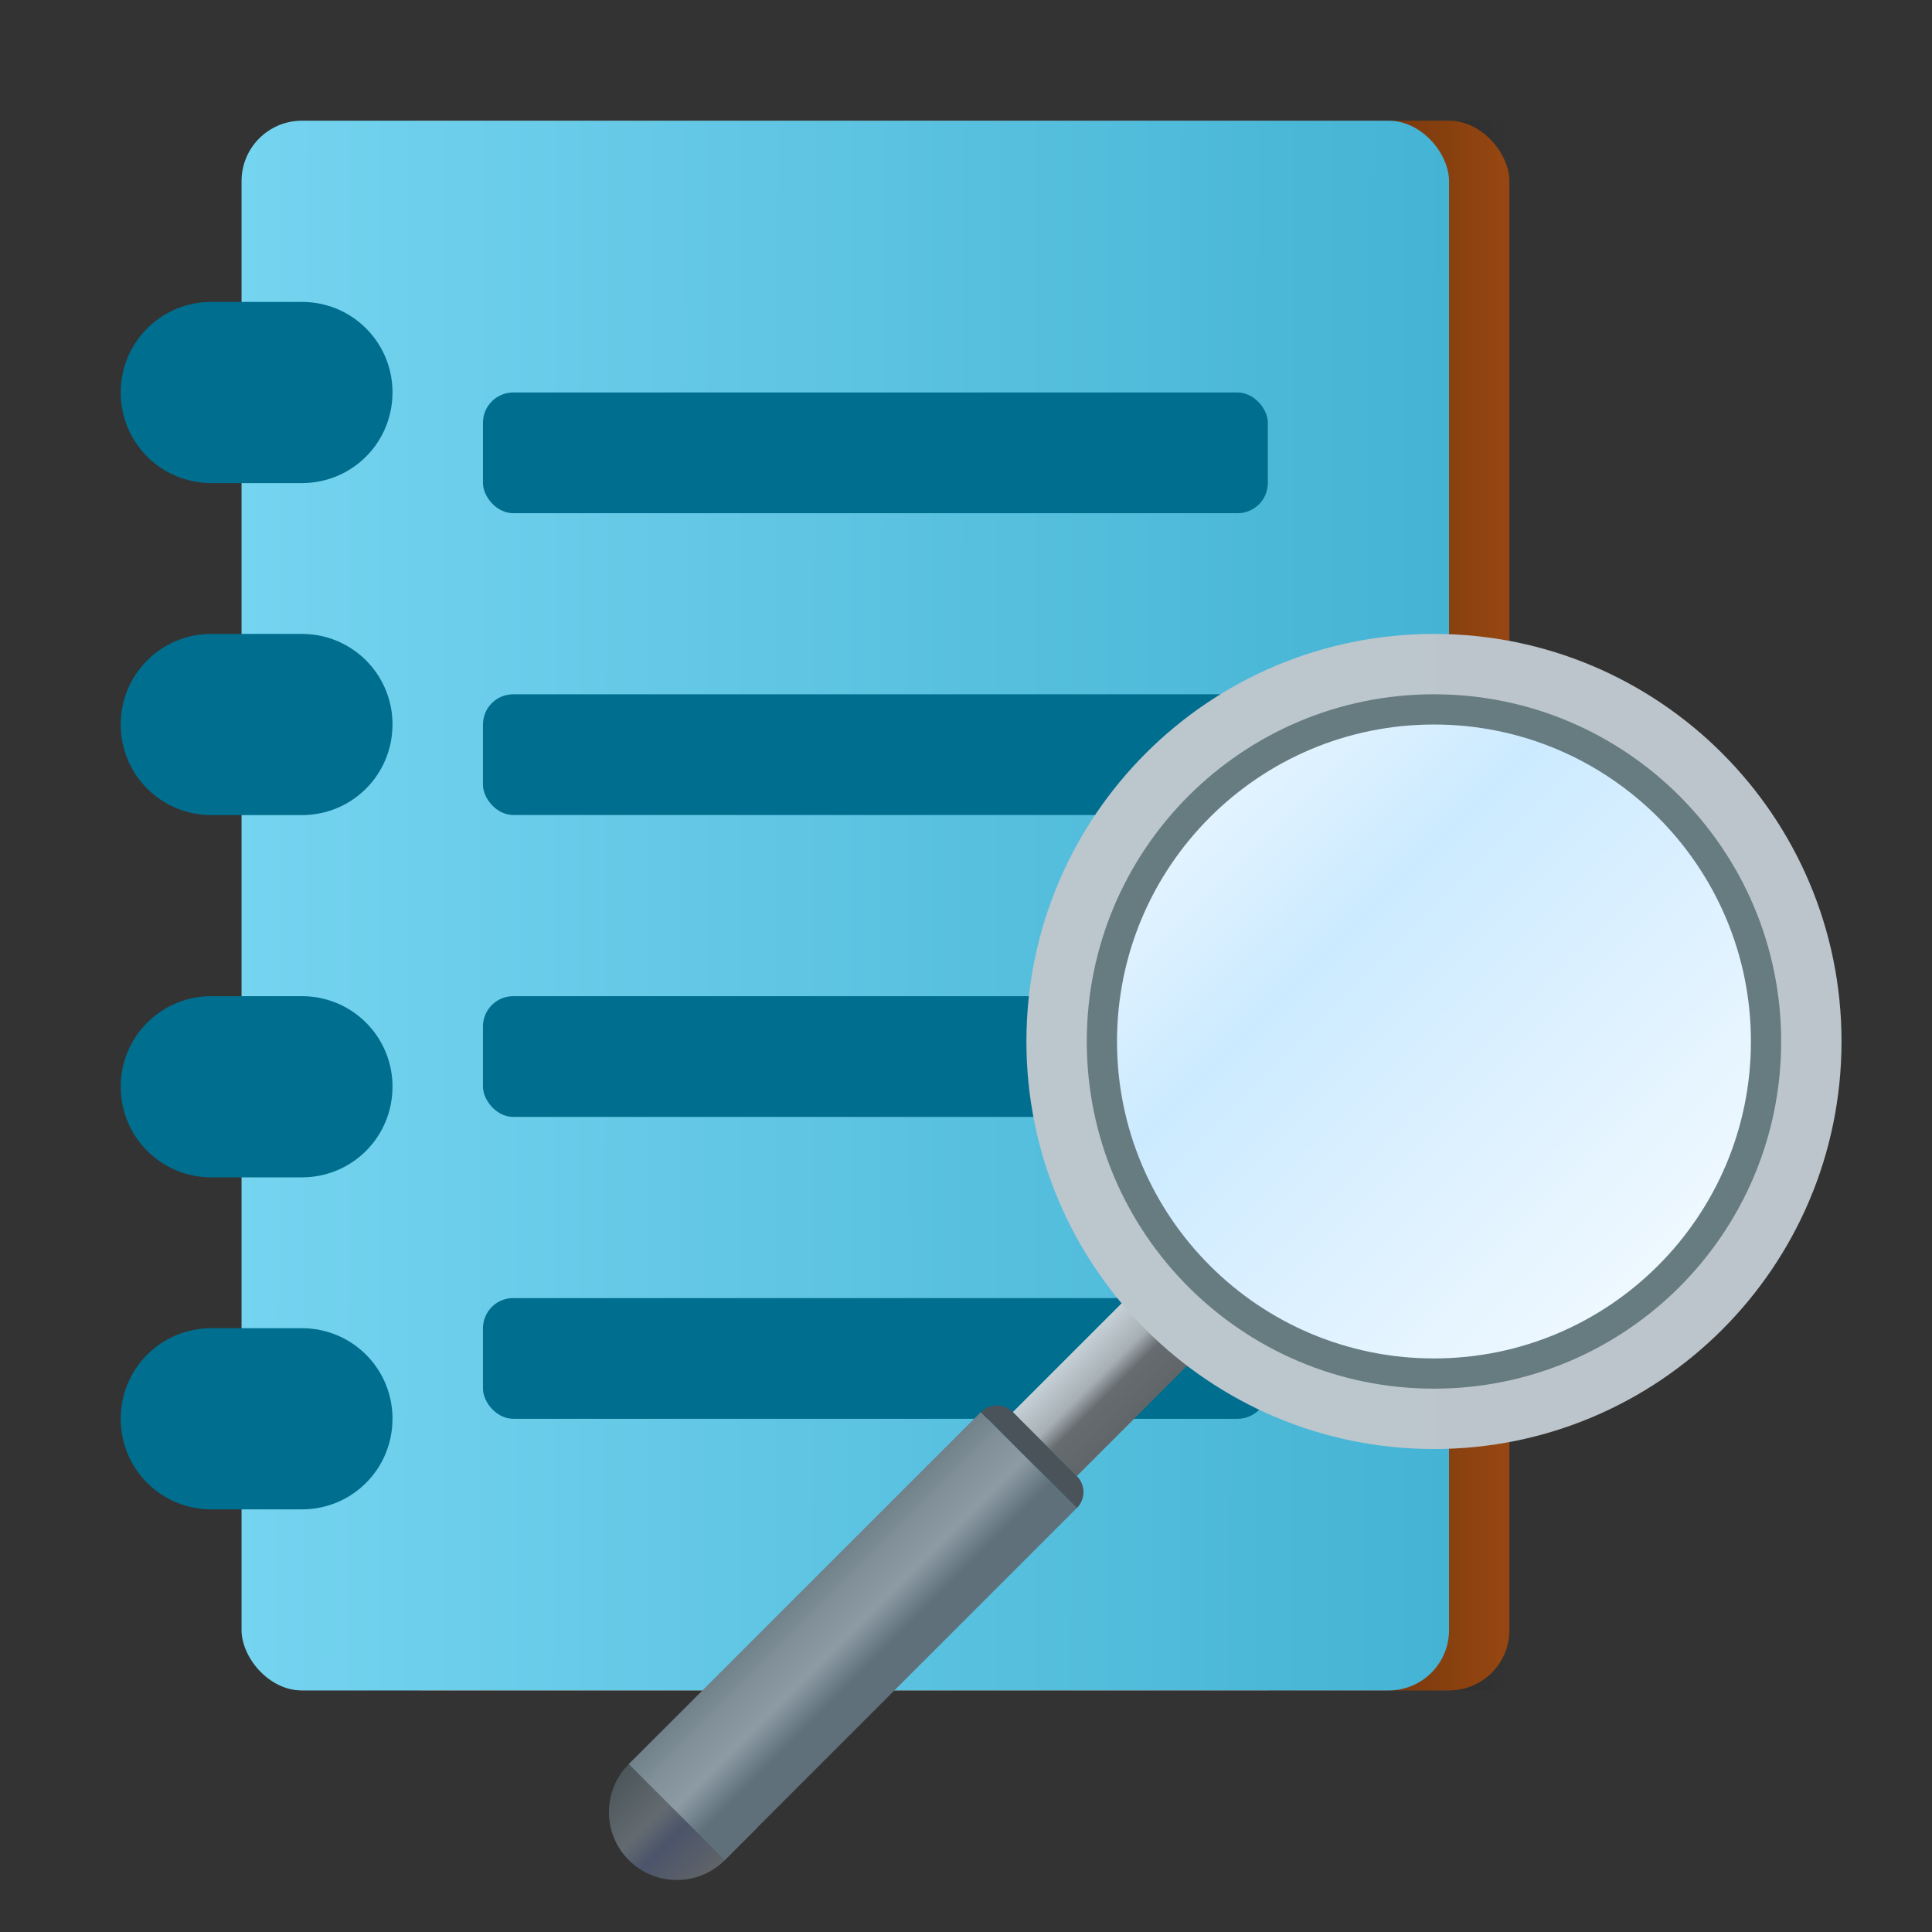 <?xml version="1.0" encoding="UTF-8" standalone="no"?>
<!-- Created with Inkscape (http://www.inkscape.org/) -->

<svg
   width="64"
   height="64"
   viewBox="0 0 16.933 16.933"
   version="1.1"
   id="svg5"
   inkscape:version="1.3.2 (091e20ef0f, 2023-11-25, custom)"
   sodipodi:docname="utilities-log-viewer.svg"
   xmlns:inkscape="http://www.inkscape.org/namespaces/inkscape"
   xmlns:sodipodi="http://sodipodi.sourceforge.net/DTD/sodipodi-0.dtd"
   xmlns:xlink="http://www.w3.org/1999/xlink"
   xmlns="http://www.w3.org/2000/svg"
   xmlns:svg="http://www.w3.org/2000/svg">
  <rect x="0" y="0" width="16.933" height="16.933" fill="#333333" stroke="none"/>
  <sodipodi:namedview
     id="namedview7"
     pagecolor="#ffffff"
     bordercolor="#666666"
     borderopacity="1.0"
     inkscape:pageshadow="2"
     inkscape:pageopacity="0.0"
     inkscape:pagecheckerboard="0"
     inkscape:document-units="px"
     showgrid="false"
     units="px"
     height="64px"
     inkscape:zoom="12.625"
     inkscape:cx="32"
     inkscape:cy="32"
     inkscape:window-width="1920"
     inkscape:window-height="1012"
     inkscape:window-x="0"
     inkscape:window-y="0"
     inkscape:window-maximized="1"
     inkscape:current-layer="svg5"
     inkscape:showpageshadow="2"
     inkscape:deskcolor="#d1d1d1" />
  <defs
     id="defs2">
    <linearGradient
       inkscape:collect="always"
       id="linearGradient2818">
      <stop
         style="stop-color:#000000;stop-opacity:0.4"
         offset="0"
         id="stop2814" />
      <stop
         style="stop-color:#000000;stop-opacity:0;"
         offset="1"
         id="stop2816" />
    </linearGradient>
    <linearGradient
       inkscape:collect="always"
       id="linearGradient1552">
      <stop
         style="stop-color:#75d4f0;stop-opacity:1;"
         offset="0"
         id="stop1548" />
      <stop
         style="stop-color:#40b0d1;stop-opacity:1"
         offset="1"
         id="stop1550" />
    </linearGradient>
    <linearGradient
       inkscape:collect="always"
       xlink:href="#linearGradient1552"
       id="linearGradient1554"
       x1="2.117"
       y1="10.319"
       x2="13.762"
       y2="10.338"
       gradientUnits="userSpaceOnUse"
       gradientTransform="translate(0,-2.646)" />
    <linearGradient
       inkscape:collect="always"
       xlink:href="#linearGradient2818"
       id="linearGradient3170"
       x1="8.467"
       y1="14.288"
       x2="8.467"
       y2="16.404"
       gradientUnits="userSpaceOnUse"
       gradientTransform="matrix(1.182,0,0,1,-1.443,-3.175)" />
    <linearGradient
       inkscape:collect="always"
       xlink:href="#linearGradient3049"
       id="linearGradient3051"
       x1="38"
       y1="72.5"
       x2="44"
       y2="72.5"
       gradientUnits="userSpaceOnUse"
       gradientTransform="matrix(0.265,0,0,0.265,-6.548,-2.712)" />
    <linearGradient
       inkscape:collect="always"
       id="linearGradient3049">
      <stop
         style="stop-color:#4c565b;stop-opacity:1"
         offset="0"
         id="stop3045" />
      <stop
         style="stop-color:#636b70;stop-opacity:1"
         offset="0.4"
         id="stop3277" />
      <stop
         style="stop-color:#4b546a;stop-opacity:1"
         offset="0.6"
         id="stop3117" />
      <stop
         style="stop-color:#606568;stop-opacity:1"
         offset="1"
         id="stop3047" />
    </linearGradient>
    <linearGradient
       inkscape:collect="always"
       xlink:href="#linearGradient2353"
       id="linearGradient2355"
       x1="10.319"
       y1="11.906"
       x2="11.377"
       y2="11.906"
       gradientUnits="userSpaceOnUse"
       gradientTransform="translate(-6.548,-2.712)" />
    <linearGradient
       inkscape:collect="always"
       id="linearGradient2353">
      <stop
         style="stop-color:#c6d0d7;stop-opacity:1;"
         offset="0"
         id="stop2349" />
      <stop
         style="stop-color:#a6afb4;stop-opacity:1"
         offset="0.4"
         id="stop2421" />
      <stop
         style="stop-color:#666c70;stop-opacity:1"
         offset="0.601"
         id="stop2551" />
      <stop
         style="stop-color:#606568;stop-opacity:1"
         offset="1"
         id="stop2351" />
    </linearGradient>
    <linearGradient
       inkscape:collect="always"
       xlink:href="#linearGradient3713"
       id="linearGradient3715"
       x1="10.054"
       y1="16.14"
       x2="11.642"
       y2="16.14"
       gradientUnits="userSpaceOnUse"
       gradientTransform="translate(-6.548,-2.712)" />
    <linearGradient
       inkscape:collect="always"
       id="linearGradient3713">
      <stop
         style="stop-color:#70818a;stop-opacity:1"
         offset="0"
         id="stop3709" />
      <stop
         style="stop-color:#808f98;stop-opacity:1"
         offset="0.2"
         id="stop3973" />
      <stop
         style="stop-color:#8d9ba4;stop-opacity:1"
         offset="0.47"
         id="stop4103" />
      <stop
         style="stop-color:#5f707b;stop-opacity:1"
         offset="0.737"
         id="stop4361" />
      <stop
         style="stop-color:#5f707b;stop-opacity:1"
         offset="1"
         id="stop3711" />
    </linearGradient>
    <linearGradient
       inkscape:collect="always"
       xlink:href="#linearGradient5013"
       id="linearGradient5015"
       x1="6.085"
       y1="1.323"
       x2="15.61"
       y2="10.848"
       gradientUnits="userSpaceOnUse"
       gradientTransform="matrix(0.708,0,0,0.708,4.884,4.818)" />
    <linearGradient
       inkscape:collect="always"
       id="linearGradient5013">
      <stop
         style="stop-color:#ffffff;stop-opacity:1;"
         offset="0"
         id="stop5009" />
      <stop
         style="stop-color:#cceaff;stop-opacity:1"
         offset="0.371"
         id="stop5145" />
      <stop
         style="stop-color:#ffffff;stop-opacity:1"
         offset="1"
         id="stop5011" />
    </linearGradient>
    <linearGradient
       inkscape:collect="always"
       xlink:href="#linearGradient932"
       id="linearGradient984"
       x1="5.821"
       y1="3.44"
       x2="10.583"
       y2="3.44"
       gradientUnits="userSpaceOnUse"
       gradientTransform="matrix(1.5,0,0,1.5,0.265,3.969)" />
    <linearGradient
       inkscape:collect="always"
       id="linearGradient932">
      <stop
         style="stop-color:#bcc6cd;stop-opacity:1"
         offset="0"
         id="stop928" />
      <stop
         style="stop-color:#bcc5cc;stop-opacity:1"
         offset="1"
         id="stop930" />
    </linearGradient>
  </defs>
  <rect
     style="fill:#974711;fill-opacity:1;stroke-width:0.21"
     id="rect939"
     width="10.054"
     height="13.758"
     x="3.175"
     y="1.058"
     ry="0.529" />
  <rect
     style="fill:url(#linearGradient3170);fill-opacity:1;stroke-width:0.288"
     id="rect3082"
     width="13.758"
     height="2.117"
     x="1.058"
     y="11.113"
     transform="matrix(0,1,1,0,0,0)" />
  <rect
     style="fill:url(#linearGradient1554);fill-opacity:1;stroke-width:0.265"
     id="rect1392"
     width="10.583"
     height="13.758"
     x="2.117"
     y="1.058"
     ry="0.529" />
  <rect
     style="fill:#006e8f;fill-opacity:1;stroke-width:0.265"
     id="rect3688"
     width="6.879"
     height="1.058"
     x="4.233"
     y="3.44"
     ry="0.265" />
  <rect
     style="fill:#006e8f;fill-opacity:1;stroke-width:0.265"
     id="rect7473"
     width="6.879"
     height="1.058"
     x="4.233"
     y="6.085"
     ry="0.265" />
  <path
     id="rect2060"
     style="fill:#006e8f;stroke-width:0.265"
     d="M 3.44,3.419 C 3.429,2.989 3.079,2.646 2.646,2.646 H 1.852 c -0.44,0 -0.794,0.354 -0.794,0.794 0,0.44 0.354,0.794 0.794,0.794 h 0.794 c 0.44,0 0.794,-0.354 0.794,-0.794 0,-0.007 1.718e-4,-0.014 0,-0.021 z m 0,2.91 C 3.429,5.899 3.079,5.556 2.646,5.556 H 1.852 c -0.44,0 -0.794,0.354 -0.794,0.794 0,0.44 0.354,0.794 0.794,0.794 h 0.794 c 0.44,0 0.794,-0.354 0.794,-0.794 0,-0.007 1.718e-4,-0.014 0,-0.021 z m 0,3.175 C 3.429,9.074 3.079,8.731 2.646,8.731 H 1.852 c -0.44,0 -0.794,0.354 -0.794,0.794 0,0.44 0.354,0.794 0.794,0.794 h 0.794 c 0.44,0 0.794,-0.354 0.794,-0.794 0,-0.007 1.718e-4,-0.014 0,-0.021 z m 0,2.91 c -0.011,-0.43 -0.361,-0.773 -0.794,-0.773 H 1.852 c -0.44,0 -0.794,0.354 -0.794,0.794 0,0.44 0.354,0.794 0.794,0.794 h 0.794 c 0.44,0 0.794,-0.354 0.794,-0.794 0,-0.007 1.718e-4,-0.014 0,-0.021 z"
     sodipodi:nodetypes="cssssssccssssssccssssssccssssssc" />
  <rect
     style="fill:#006e8f;fill-opacity:1;stroke-width:0.265"
     id="rect7577"
     width="6.879"
     height="1.058"
     x="4.233"
     y="8.731"
     ry="0.265" />
  <rect
     style="fill:#006e8f;fill-opacity:1;stroke-width:0.265"
     id="rect7577-3"
     width="6.879"
     height="1.058"
     x="4.233"
     y="11.377"
     ry="0.265" />
  <g
     id="g1960"
     transform="matrix(0.53,0.53,-0.53,0.53,12.312,4.944)">
    <path
       id="path2749"
       style="fill:url(#linearGradient3051);fill-opacity:1;stroke-width:0.794;stroke-linecap:round;stroke-linejoin:round"
       d="m 3.506,16.338 c 1.2e-6,0.438 0.355,0.794 0.794,0.794 0.438,-1e-6 0.794,-0.355 0.794,-0.794 l -1.8e-6,-0.529 -1.587,1e-6 z"
       sodipodi:nodetypes="cscccc" />
    <rect
       style="fill:url(#linearGradient2355);fill-opacity:1;stroke-width:0.794;stroke-linecap:round;stroke-linejoin:round"
       id="rect1454"
       width="1.058"
       height="2.117"
       x="3.771"
       y="8.136" />
    <rect
       style="fill:url(#linearGradient3715);fill-opacity:1;stroke-width:0.665;stroke-linecap:round;stroke-linejoin:round"
       id="rect1712"
       width="1.587"
       height="5.821"
       x="3.506"
       y="10.517" />
    <path
       id="rect1868"
       style="fill:#4a5359;stroke-width:0.694;stroke-linecap:round;stroke-linejoin:round"
       d="m 3.771,10.252 h 1.058 c 0.147,10e-7 0.265,0.118 0.265,0.265 H 3.506 c 0,-0.147 0.118,-0.265 0.265,-0.265 z"
       sodipodi:nodetypes="ssccs" />
  </g>
  <circle
     style="fill:url(#linearGradient5015);fill-opacity:1;stroke-width:0.562;stroke-linecap:round;stroke-linejoin:round"
     id="path4927"
     cx="12.568"
     cy="9.128"
     r="3.373" />
  <path
     id="path896"
     style="fill:url(#linearGradient984);fill-opacity:1;stroke-width:0.893;stroke-linecap:round;stroke-linejoin:round"
     d="m 12.568,5.556 c -1.973,0 -3.572,1.599 -3.572,3.572 0,1.973 1.599,3.572 3.572,3.572 1.973,0 3.572,-1.599 3.572,-3.572 0,-1.973 -1.599,-3.572 -3.572,-3.572 z m 0,0.661 c 1.607,0 2.91,1.303 2.91,2.91 0,1.607 -1.303,2.91 -2.91,2.91 -1.607,0 -2.91,-1.303 -2.91,-2.91 0,-1.607 1.303,-2.91 2.91,-2.91 z" />
  <path
     id="path1102"
     style="fill:#677c81;fill-opacity:1;stroke-width:0.869;stroke-linecap:round;stroke-linejoin:round"
     d="m 12.568,6.085 c -1.68,2e-7 -3.043,1.362 -3.043,3.043 0,1.68 1.362,3.043 3.043,3.043 1.68,-10e-7 3.043,-1.362 3.043,-3.043 0,-1.68 -1.362,-3.043 -3.043,-3.043 z m 0,0.265 c 1.534,0 2.778,1.244 2.778,2.778 0,1.534 -1.244,2.778 -2.778,2.778 -1.534,0 -2.778,-1.244 -2.778,-2.778 C 9.79,7.594 11.033,6.35 12.568,6.35 Z" />
</svg>
